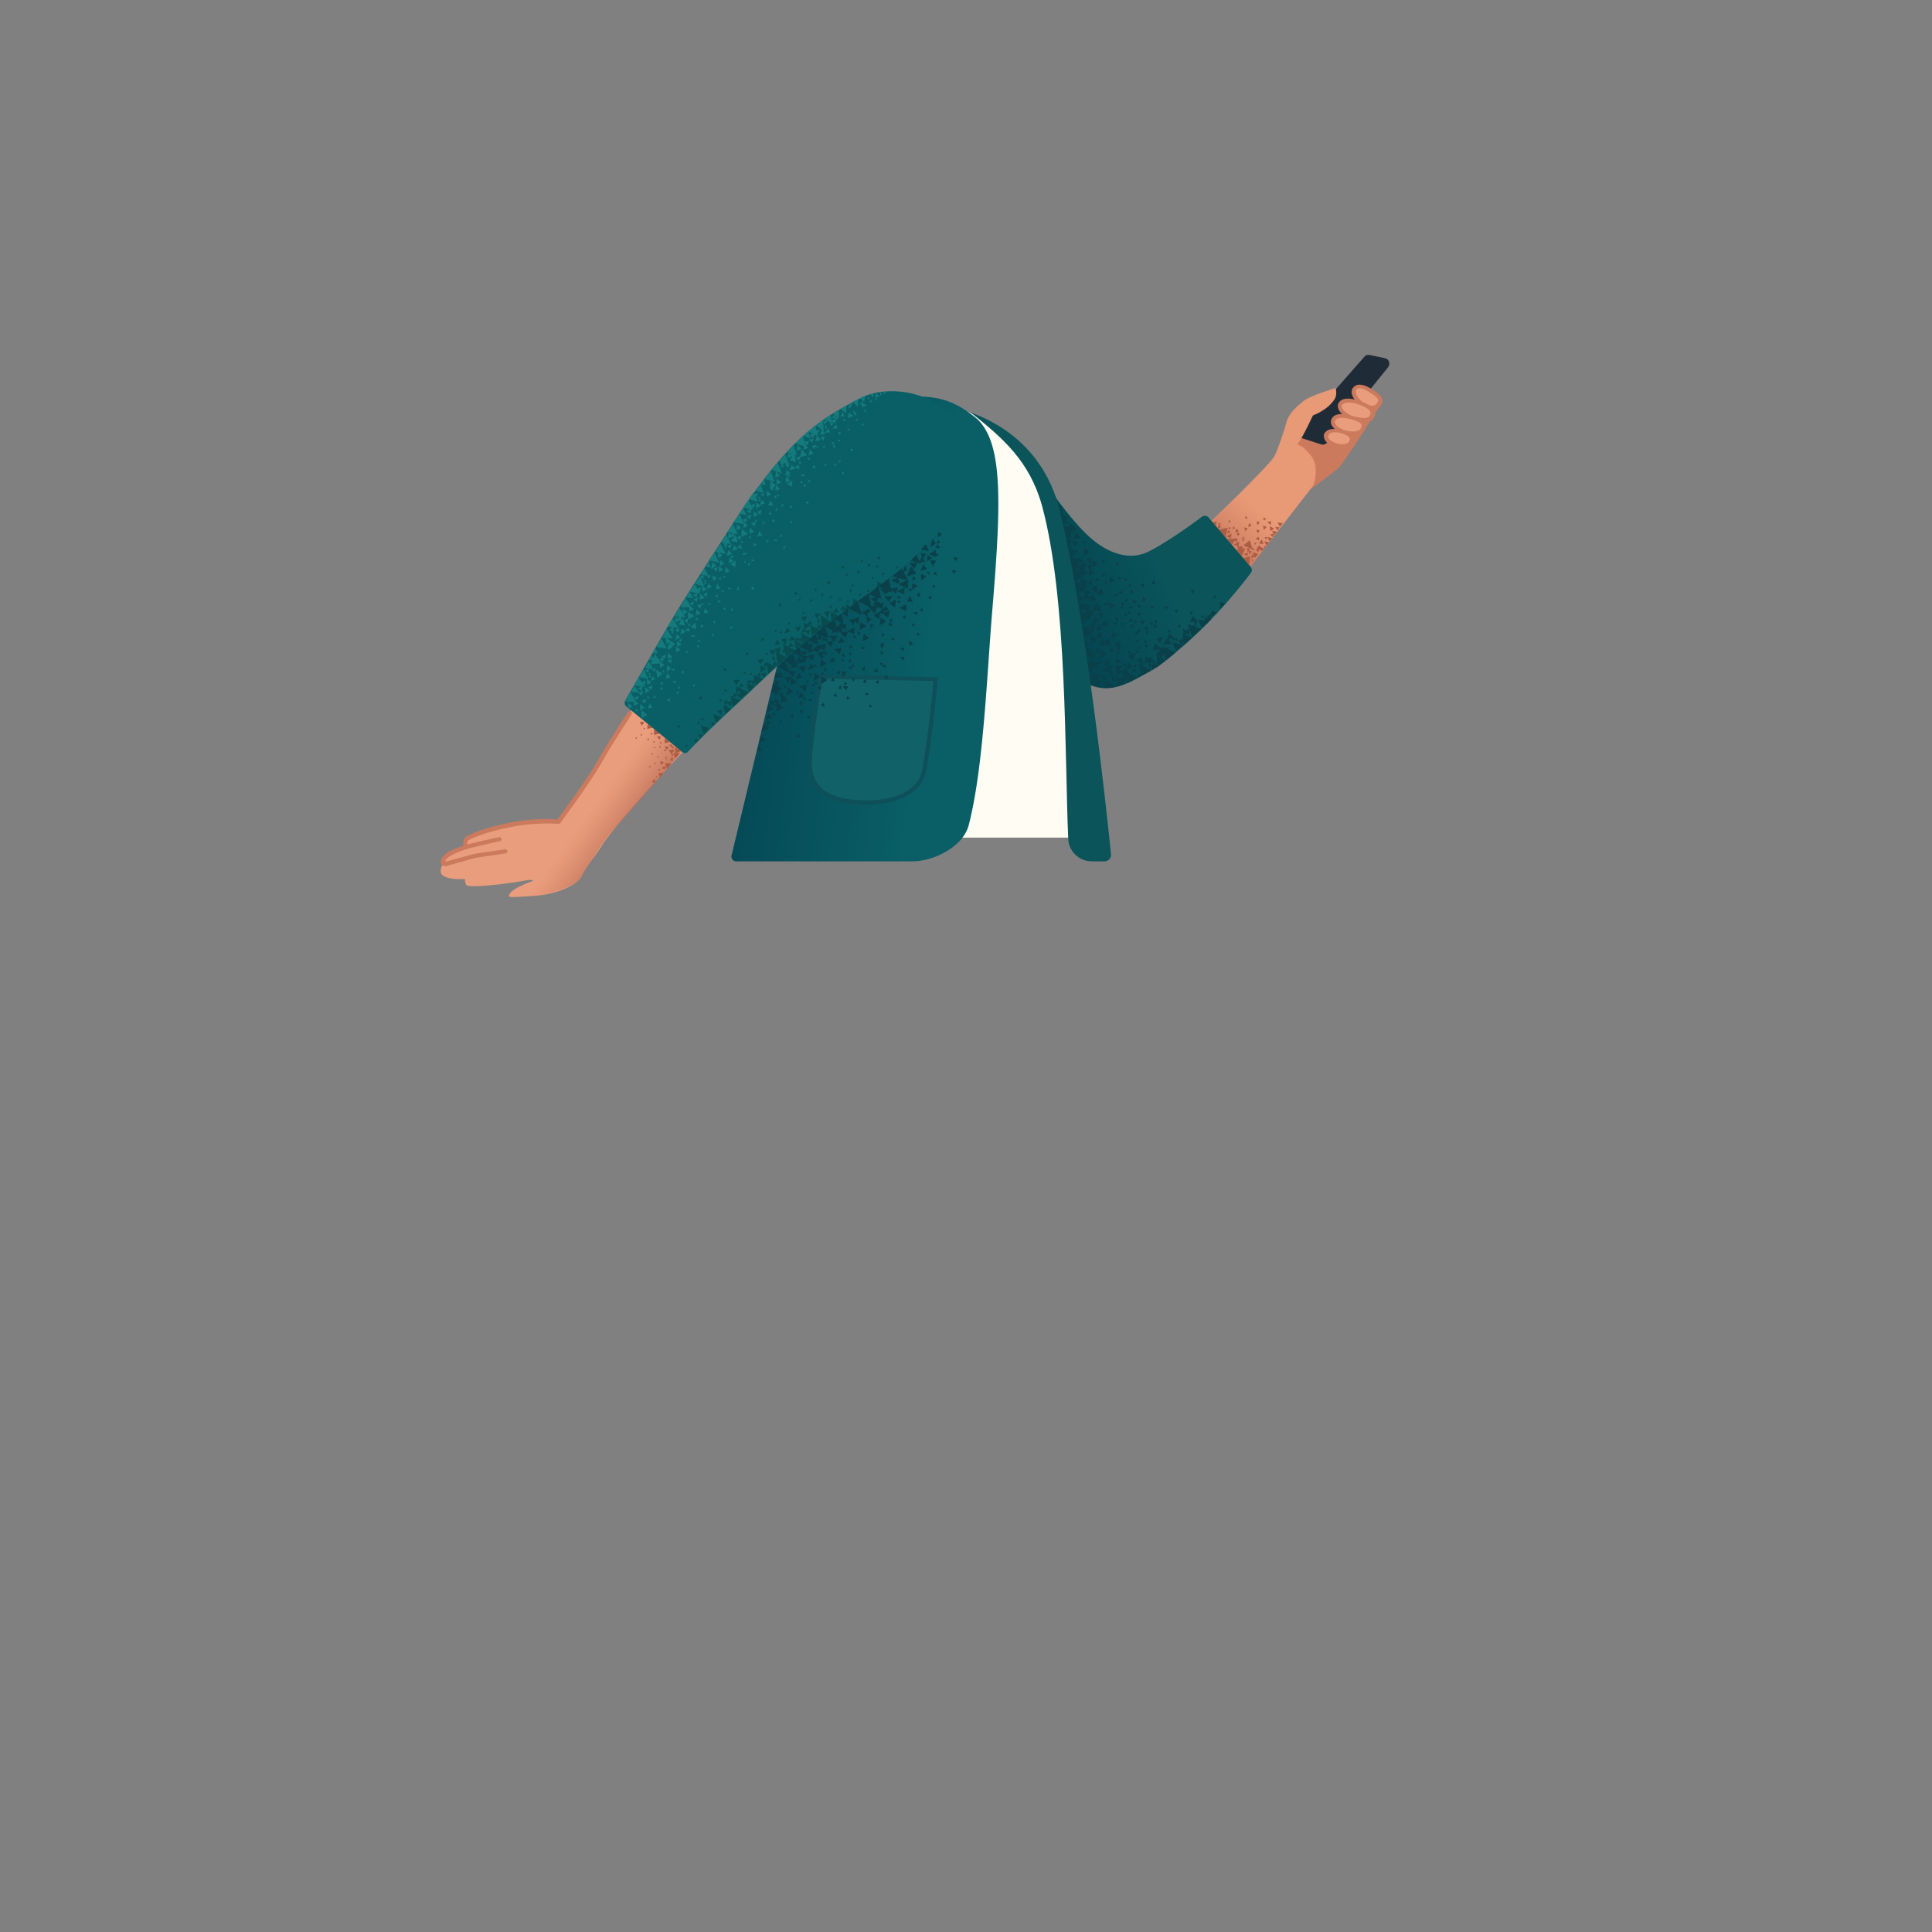 <svg xmlns="http://www.w3.org/2000/svg" viewBox="0 0 480 480" xmlns:v="https://vecta.io/nano"><rect x="0" y="0" width="480" height="480" fill="#808080" stroke="none"/><path d="M324 122.7l2.8-2 5.6-4.3c1.4-1.1 10.5-15.7 10.5-15.7l-8-3.3-9.8 6.4-4.2 7.7 3.1 11.2z" fill="#cc7a5e"/><path d="M340.3 88.2l3.8.8c1 .2 1.4 1.4.8 2.2L329.7 110c-.4.4-.9.6-1.5.4l-6.5-2.1L339 88.6c.3-.4.8-.5 1.3-.4z" fill="#1f2b36"/><path d="M299.4 131s15.8-15.2 17.2-17.6c.7-1.2 2.5-6.5 3-8.4.6-2.4 2.7-4.1 4.3-5.4s7.9-3.2 7.9-3.2.6 1.6-.3 2.9c-1.8 2.7-5.3 3.9-5.3 3.9s-1.9 4.1-2.9 5.7l-1 1.6s1.1-.2 3.4 2.7.6 7.4.6 7.4l-16.7 21.5-10.2-11.1z" fill="#e89976"/><path d="M336.5 96.6c.8-1.3 2.9-.4 3.7.2s3.5 1.9 2.6 3.3-2.1 1.5-3.9.5c-1.9-1-3.1-2.9-2.4-4z" fill="#ea9d7d"/><path d="M341.22 101.94c-.8 0-1.92-.54-2.62-.84-1.3-.7-2.4-2-2.7-3.1-.2-.6-.1-1.1.2-1.6h0c.3-.4.7-.7 1.2-.8 1.2-.2 2.6.5 3.2.9.1.1.3.2.5.3.9.6 2.2 1.4 2.4 2.4.1.4.01.98-.2 1.38-.8 1.1-1.3 1.36-2 1.36zm-4.32-5.04c-.1.2-.1.6 0 .8.2.9 1.1 1.9 2.2 2.5 1.8 1 2.6.7 3.2-.3.1-.2.1-.3.1-.5-.1-.7-1.3-1.4-2-1.8-.2-.1-.4-.3-.6-.4-.5-.4-1.7-.9-2.4-.7-.2.1-.4.2-.5.4h0z" fill="#cc7a5e"/><path d="M331.2 104.6c.3-1.5 2.6-1.4 3.5-1.1s4.5.7 4.1 2.4-1.9 1.9-4 1.7c-1.9-.4-3.8-1.8-3.6-3z" fill="#ea9d7d"/><path d="M336.2 108.1c-.6 0-1.1-.1-1.4-.1-1.5-.2-3-1-3.7-2-.4-.5-.5-1-.4-1.5s.4-.9.8-1.2c1-.6 2.6-.5 3.3-.3.1 0 .3.1.6.1 1.6.3 3.1.7 3.7 1.7a1.64 1.64 0 0 1 .2 1.2c-.3 1.8-1.8 2.1-3.1 2.1zm-2.7-4.3c-.5-.02-1 .1-1.4.3-.2.1-.3.3-.4.6h0c-.1.3.1.6.2.8.5.7 1.8 1.4 3 1.6 2.7.4 3.3-.5 3.4-1.3 0-.2 0-.3-.1-.4-.4-.7-3.08-1.53-4.7-1.6zm-2.3.8h0z" fill="#cc7a5e"/><path d="M329.5 108.3c.2-1.3 2.3-1.2 3.1-1s3.5.4 3.2 1.8-1.3 1.9-3.1 1.6c-1.8-.2-3.4-1.4-3.2-2.4z" fill="#ea9d7d"/><path d="M333.5 111.3c-.3 0-.6 0-.9-.1-1.4-.2-2.7-.8-3.3-1.7-.3-.4-.4-.9-.4-1.4h0c.1-.5.4-.8.8-1.1.9-.6 2.3-.4 3-.3.1 0 .3.1.5.1 1 .2 2.3.4 2.8 1.2a1.39 1.39 0 0 1 .2 1.1c-.3 1.8-1.5 2.2-2.7 2.2zm-3.5-2.9c0 .2 0 .4.2.6.5.6 1.5 1.2 2.6 1.3 1.8.2 2.36-.2 2.56-1.2 0-.2-.1-.38-.1-.38-.56-.86-4.83-2.3-5.27-.33h0z" fill="#cc7a5e"/><linearGradient id="A" gradientUnits="userSpaceOnUse" x1="313.197" y1="126.829" x2="299.955" y2="141.832"><stop offset="0" stop-color="#cc7a5e" stop-opacity="0"/><stop offset="1" stop-color="#aa5f4b"/></linearGradient><path d="M313.7 120.9c7.5 5.8 5.3 9.2 5.3 9.2l-8.7 11.1-9.6-11.3 9.6-9.4c.8-.6 2.5-.3 3.4.4z" fill="url(#A)"/><path d="M333 100.5c.6-1.4 3.2-1 4.2-.6s4.7 1.5 3.9 3.1-2.3 1.5-4.5.9-4.1-2.2-3.6-3.4z" fill="#ea9d7d"/><path d="M338.8 104.9c-.8 0-1.6-.5-2.4-.7-1.7-.5-3.2-1.2-3.8-2.4-.2-.5-.3-1-.1-1.5h0c.8-1.9 3.8-1.2 4.8-.8l.4.1c1.6.6 3.4 1.3 3.8 2.4a1.83 1.83 0 0 1 0 1.45c-.5 1.3-1.6 1.45-2.7 1.45zm-5.4-4.2c-.1.2-.1.4.1.7.4.9 1.7 1.8 3.1 2.1 2.4.6 3.98.54 3.87-1.08-.06-.85-2.22-1.68-3.02-1.98-.2-.1-.27-.07-.45-.14-1-.3-3.1-.6-3.6.4h0z" fill="#cc7a5e"/><g fill="#ad5c44"><path d="M310 137.3v.8l-1-.4zm4-1.7l.5.1-.3.5zm-4.5-7.4l.5.5-.7.2zm-4.1 5.8l.5-.2.1.6zm6.4 1.4l-.2-.6.6.1zm2.4-1.9l.6-.1-.2.8zm4.5-3.5l-.7.9-.6-1.1zm-3.4 4.7l-.6.9-.6-1.1zm2-2.6l-.7.8-.6-1zm-4.5 1.3v.9l-.9-.5zm-.6-3.9l.8.3-.6.7zm1.7 5.7l-1.1-.2.7-1zm-.9-3.4l-.5.7-.4-.9zm-7.9-.1l.7.5-.9.4zm12.8-.7l-.5.8-.6-.9zm-8.1 5.1l.8.3-.6.8z"/><path d="M310.2 136.8l.8.2-.6.8zm6.3-4.2l-.2.9-.8-.7zm-8.4 3l.8.4-.8.6zm8-1.9l-.7.8-.5-1.1zm-5.8-3.7l.7.5-.9.5zm.7 7.7l.8.5-.9.5zm-2.1 1l1.7-.5-.2 2.1zm-1.8-4.9l-1 1.5-1.2-1.4z"/><path d="M306 132.5l-.2 1.2-1.2-.4zm1.9 2l-.2 1.3-1.2-.5zm3 4.4l.5.1-.3.6zm-4.5-8.1l.5.4-.7.3zm-1.3.4l.5-.3.1.7zm0-1.7l.5-.3.1.7zm3.4 8.6l-1.3-1.5 2.2-.4zm2.4-1.9h.7l-.3.7z"/><path d="M302.6 130.1l.6-.2v.7zm6.2 4.4l-.2-.6.7.2zm.4-.7h-.6l.3-.6zm7.4-2.4l-1 .5-.1-1.2zm-2.2-2.8v.7l-.8-.4zm-5.3 2.4l.9.3-.6.7zm-1.7 4.7l.9.3-.6.8zm-.7-2l.9.3-.6.8zm6.6 2.9l-1.1-.3.7-.9zm2.5-7.1l-.1.9-.9-.7zm-8.7 1.8l.7.6-.9.5zm-4.4-.9l.7.5-.9.5z"/><path d="M313.8 130.6l.9.3-.7.8zm-1.2 7l-.8 1-.6-1.4zm.3-1.2l-.3.8-.7-.7zm-10.1-4.8l2.2-.5-.5 2.3zm-1.5-1.8l1-.3-.2 1.1zm12.8 6.5l-.8.7-.4-1.2zm-6.7-4.1l.7.5-.8.5zm1.5 3.3l1.6-1.3.7 2.3z"/></g><path d="M253.8 111.8s10.5 15.6 16.2 21c5.6 5.4 11.1 6.2 15 4.4 4.1-1.9 11.1-6.9 13.6-8.8.5-.4 1.3-.3 1.7.2l10.4 12.2c.4.4.4 1.1.1 1.5-2.4 3.2-12.1 15.7-23.6 23.4-12.8 8.6-15.6 5.6-25.4-1.4-13-9-8-52.5-8-52.5z" fill="#0a545a"/><linearGradient id="B" gradientUnits="userSpaceOnUse" x1="287.791" y1="139.121" x2="244.841" y2="157.438"><stop offset="0" stop-color="#00394a" stop-opacity="0"/><stop offset=".998" stop-color="#00394a"/></linearGradient><path d="M290.7 134.2l13.2 16.3s-9.96 11.9-18.86 16.6c-6.2 3.3-11.84 7.2-19.54-.9-13.7-14.4-3.6-43.3-3.6-43.3s4.5 7.3 10.4 11.8c2.6 2 5.7 3.2 8.4 3.5 3.6.3 10-4 10-4z" fill="url(#B)"/><g fill="#0a4049"><path d="M270.9 140.3l.4-1.6-1.4.2zm-4.8-6.7v-1.7l-1.3.6zm3 4.5l1.7-.9-1.3-1.1zm-4.3-7.8l.8-.3-.9-.5z"/><path d="M263.1 126.2l.7-.1-1.1-1.4zm2 8l1.1-.3-1-1.4zm1.4-.2l1.9-.4-1-1.4zm-1-2l1.7-.8-1.3-1.2zm3.1 9.4l1.7-.9-1.3-1.1z"/><path d="M267.8 141.9l1.8-.6-1.1-1.3zm5.7 10.2l-.1-1.7-1.3.8zm-2.8-10.2l.8-1.5-1.4-.1zm2.1 8.8l.1-1.1-.9.3zm.7 5.2l-.9-.3v.9zm5.3-5.6l-.5.8.8.1zm5.3 5.9l1 .3-.1-.9zm-5.2-.6l.4-.8-.8-.1zm4.2 6.5l-.7-.7-.3.8zm-19-34.3l-.2-1.7-1.2.7zm1.3 8.8l.9-2.3-1.4-.2z"/><path d="M265.9 138.8l1.5-2-2.1-.6zm14.5 15.6h1.1l-.5-.9zm-6.5-15.3l.1.9.7-.4zm9.3 14l.2-.9-.8.2zm-13.7-17.8l.3-.9-.8.1zm-4.2-6.7l-2-1.2.8 3.2z"/><path d="M267.6 131.3l-3.5-.8.6 3.2zm1.7 7.8l-3.6-.7.7 3.2z"/><path d="M269.9 142.2l-3.5-.7.6 3.2z"/><path d="M270.5 145.4l-3.5-.8.5 3.4zm-4.3-11.1l.8 1.4.8-1.2zm4.8 6.6l1.8-.7-1.2-1.2zm-.5.3l.1 1.9 1.5-.8z"/><path d="M267.5 147.8l.3 1.8 1.6-1zm1.7-1.5l.5 1.9 1.4-1.1zm-.7-2.9l.2 2 1.5-.8zm4.9.9l-.8-.9-.4.9zm4.2 3.1l-.9.4.7.5zm-.4-7.8l.2 1 .7-.5zm6.6 9.9l1-.6-.8-.5zm-3.8 3.7l-.2-.9-.6.5zm7.7.9l-.9.1.4.7zm-15-6.8l-.3-2-1.5 1zm2.1-4.6l-1-.2.2.8zm6.6 6.3l.3 1.1.8-.6zm-2.3-4.7h1l-.4-.8zm-3.2 7l.2-.9-.8.2zm-8-8l2.4-.7-1.5-1.7zm-1.2-1.5l1.6-.9-1.3-1z"/><path d="M269.9 144.8l1.5.6V144zm-3-7.9l.8.5.1-.8zm5.9 23.4l1.9.1-.6-1.6zm10.4-14.9l1 .5v-1zm-5.1-1.2l.5-.7-.8-.2zm3.4 6.9l-.6-.7-.4.7zm-3.7-4l1 .6.1-1zm-2.3 2.3l-.4.9h.9zm5.4-1.8l.7-.7-.9-.3zm-5.2-4.4v1.6l1.3-.6zm-2.3 12.2l2 .3-.5-1.7zm-1.1-7.8l1.9.2-.5-1.6zm5.2 7l.5-1.1h-1zm-1.2 5.1l-.7-.6-.3.8zm7-3.5l-.8.6.7.4zM286 145h1.1l-.4-.9zm-5.2 1l.3-.9-.8.2zm6 4.9l-.8-.4v.8zm-3.2-.1l-.7-.7-.3.8zm-7.6-.9l.1 1.1.9-.5zm-1.8-4.9l1 .1-.3-.8zm-4 6.6l.4-.9h-.9zm8.3-1.8l.4.8.5-.6zm4.7 4.3l.6 1.1.7-.9z"/><path d="M279.3 149.6l1-.2-.5-.7zm-1.5 8.7v-1.1l-.8.4zm-6.9-9.9l-1.4-.9-.2 1.5zm-.5 3.7l.2-1.6-1.4.5z"/><path d="M271.4 150.8l-1.4-.9-.2 1.4z"/><path d="M269.4 151l.9 2.4 1.6-1.6z"/><path d="M267.8 149.7l.4 2.4 2.4-1.7zm3.5 2.4l1.9-.8-1.3-1.2zm0 2.8l1.9-.4-1.1-1.4zm2.5-1.2l.3-1.6-1.4.3zm-2.9.5l.2-1.6-1.4.5zm2-6.6l.8.4v-.8z"/><path d="M271.8 152.5l-3.5-.5.4 3.2zm1 2.4l-.4 1.8 1.5-.3zm3.9-.4l.4.9.7-.6zm-2.4-4.1l.8-.1-.4-.7zm-2.7 6l.7-1.5-1.9.5zm10.4.4l.2 1 .8-.6zm-2-4.3h.8l-.3-.7zm-3.1 6.3l.3-.8-.8.1zm-6.6-.3l.5-1.4-1.3.1zm.5-1.6l.8.4.1-.8z"/><path d="M273.54 170.76l-.6-2.5-1.4 2.1zm-1.34-14.16l-3.4-1.1.2 3.2zm-3.1 2.4l.3 1.9 1.4-.9zm1.8-1.2l.2 2 1.5-.9zm6.4.1l-.6-1-.6.9zm3.7 3.7l-.9.3.5.7zm.8-7.7l.1 1 .7-.4zm-6.1 6.8l-.2-2.1-1.6 1zm-1.7-1.9l-.6-2-1.3 1.3zm-1.5-9.4l-1-1.8-1.1 1.5zm6 11.8l-.3-2-1.5 1zm6.8 3.4l.1 1.2.9-.5zm-1.3-5l.9.1-.2-.8zm-4.6 6.3l.4-.9h-.8zm-5.5-4.1l-1.4-.9-.2 1.5zM272 164l-.1-1.7-1.3.7z"/><path d="M274.2 164.5l-1.5-.7v1.5zm-.3 2.1l2.4.7-.3-2.2zm-4.5-6.1l.4 2.9 2.2-1.3zm4.9 5.2l1.7-1-1.4-.9zm-.8-2.1l1.5-1.2-1.5-.8zm4.1 4.5l1.2-1.4-1.6-.5zm6.4-3l-.3-1.9-1.4.9zm-5.3-.4l-1.1-1.2-.6 1.3z"/><path d="M276.9 167.8l-.9-1.4-.8 1.2zm-1.3-6.4l.8.5v-.9zm-2.2 3.5l-3.5-1 .4 3.4zm5 2l1 1.5.8-1.3z"/><path d="M280.6 163.4l1 .4v-.9zm-4.6-1.2l.6-.6-.8-.3zm3 6.3l-.5-.6-.4.6zm-1.6-6.8l1-.3-.6-.7zm-4.2 2.2v-.8l-.7.3zm6.4 2.7l-.8-.1.2.7zm-.9 2.9l.8-.4-.6-.5zm-5.1-2l-3.3-.2.6 3.1z"/><path d="M277.4 170.62l2-.7-2-2.12zm3.2-3.12l-1-1.7-1 1.4zm-1.9-2.1l-1.7.1.8 1.3zm-3.6 2.6l-1.6.1.7 1.3z"/><path d="M280 168.1l-1.6.3.8 1.2zm-2.5-.2l-1.6.4.9 1.1zm-2.7 1l-.64 2 2.94-.2zm4.9-2.6l1.7-.4-.9-1.3zm-2.1-3.4l.7-.7-.9-.4zm-2.7 4l-.4-.8-.5.7zm7-.8l-.8.3.5.6zm-1-10l.9-.4-.6-.6z"/><path d="M276.8 158.6l-.1-.9-.7.4zm6.6 2.3l-.8-.2.2.8zm.9 6.5l-1.5.1-.04.83zm-2-.2v-.9l-.7.3z"/><path d="M279.7 166.9l.28 2.88 2.72-1.45zm3.1-2.2l.8 3.2 2.5-1.3z"/><path d="M286.1 166.6l1.7-1.1-1.4-.7zm-1.9-1.7l1.8-.7-1.2-1.2zm-1.6.3l-1.1-.1.3 1zm5.2-.8l-.3.9.8-.1zm-5.8-5.2l.8.5.1-.8zm.1 3l-1.9.6 1.2 1.4zm7.6-2.8l1 .6.1-1zm-4.9-1.8l.7-.7-.8-.3zm2.5 7.3l-.5-.8-.5.6z"/><path d="M285.6 163.1l-.4 1.6 1.5-.3zm3.4-1.4l-1.4.8 1.2.9z"/><path d="M287.4 161.7v1.6l1.3-.6z"/><path d="M288.2 163.5l1.9-1.9-2.2-.8z"/><path d="M287.4 165.8l2.3-1.7-2.2-1.3zm1.1-4.8l-1.7-1.1-.3 1.7zm2.5-.9l-1.2-1.5-.8 1.5zm-2.1-1.8l-1.6.4.9 1.1zm1.6 2.4l-1.5.6 1 1zm-5.8.1l.4-.9-.9.1z"/><path d="M288.7 160.6l1 3.5 2.4-2zm1.3-1.6l1.6-.6-1.1-1.1zm-3-2.8l.5-.9-.9-.1zm-1.6 4.5l-.6-.6-.3.7zm6.6-2.4l-.8.5.6.4zm-2.5-6.8l.8-.6-.8-.4zm-3 3.7l-.4-.8-.5.6zm7 0l-.9.2.4.6z"/><path d="M294.1 158.7l-1.4.5.9.9zm-1.5.6l-.2-.9-.6.5zm-1.36.26l1 2.3 1.7-1.6zm4.36-3.46l-1.4.9 1.3.8z"/><path d="M293.9 156.2l.2 1.6 1.3-.8zm9.25-4.92l1.3-1.4-1.45-.28z"/><path d="M293.98 160.34l2.2-1.9-2.3-1zm7.12-6.7l-1.9-.14.5 1.6zm-3.5.76l-1.3-1.4-.7 1.5zm-.4.7l-1.6.6 1.1 1z"/><path d="M295.1 155.1l1.12 3.22 2.3-2.1zm5.5-1.7l1.75-1.14-1.25-.56zm-8.3-1l.4-.9h-.9zm-1.4 4.6l-.6-.6-.3.8zm6.5-2.7l-.8.4.7.5zm-.9-6.8l.2-1-.9.2zm0 4.7l-.8-.3v.8zm5.4-4.4l-.6.6.8.3z"/><path d="M301.04 152.42l-1.34.88.94.62zm-1.94 1.08l-.2-.8-.6.5zm-1.5.4l1 2.1 1.7-1.6z"/></g><path d="M264.6 139.6c-.8-4.2-2.4-8.5-4.2-12.9-7.4-17.7-18.1-27.6-33-26.9-3.6.1-15.2.6-21.5 26.9-.8 3.4-15.4 81.4-15.4 81.4h79.3c-.2-.1-5-67.6-5.2-68.5z" fill="#fffdf3"/><path d="M157.3 175.7c-10.3 17-18.5 28.3-18.5 28.3s-5.7-.2-11.5.7c-5.3.8-11 3-11.6 4.2-.5 1 .7 1.3.7 1.3s-5.2 1.5-5.8 3.1c-.2.7-.1 1.3-.1 1.3s-1 0-1 1.9c0 2.3 6 1.9 6 1.9s0 1 .4 1.5c.8.8 10-.3 14.4-1.1 2.7-.5 2 .1 2 .1s-6.2 2.1-5.8 3.8c0 .3 2 .2 7.1-.2 4.8-.4 9.8-2.7 10.7-4.5 2-3.8 3.8-5.5 5.6-8.5 3.1-4.7 16.7-19.6 23.5-26.7 3.2-3.6-8.8-19.3-16.1-7.1z" fill="#ea9d7d"/><linearGradient id="C" gradientUnits="userSpaceOnUse" x1="148.273" y1="198.772" x2="161.526" y2="208.343"><stop offset=".005" stop-color="#cc7a5e" stop-opacity="0"/><stop offset=".924" stop-color="#aa5f4b"/></linearGradient><path d="M168.4 187.8c-7.9 9.7-17.17 19.6-17.17 19.6s-3.22 4.22-7.12 10.92c-1.3 2.3-12.1 5.08-13.1 4.18-.9-.8 2.5-3.9 2.1-5.2-.7-2.6 8.2-12.1 11.6-15.2 8.5-7.7 15.7-22 19.7-24.4 4.4-2.7 7.1 1.7 6.8 5.7-.2 1.8-2.1 3.5-2.8 4.4z" fill="url(#C)"/><g fill="#ad5c44"><path d="M167 185.8v-.8h-.8zm-3.1-2l.3-.9-1 .1zm1.2 1.8l.6.7.5-.9zm1 .8l.8 1 .7-1.2zm-7.2-7l.6.9.6-1zm7.5 4.9l-1.2-.9-.1 1.3zm-4.3-3.5l-1.2-.9-.1 1.2zm5.6 7.7l1.2-1.3-1.5-.2z"/><path d="M169.2 186.6l-1.4-1v1.5zm-5.2-4.4l-1.5-1.1v1.5zm3.4 3.8l-.1-.6-.5.4zm-5.2-1.7l.3.3.2-.5zm2.2 0l-.5.2.4.4zm-2.3-2.3l-.5.2.3.4zm4.9 5.9l.4-.4-.6-.2zm-4.1-2.1l-.2-.3-.3.3zm3.5 3l.8.3-.1-1zm-2 2.1l.9.2-.1-.9zm-2.5 3.3l.9.3-.1-1zm2.1-5.1l.2.9.8-.6zm0 4.1l.8-1.2-1.2.1zm1.7-2.1l1.1-1.4-1.5-.1zm-.3-2.2l.3-.1-.3-.3zm-1.2-1.8l.2.2.1-.3z"/><path d="M167 187.1l-.2.2.3.1zm-1.3 1.4l-.1-.5-.5.3zm-1.7 3l-.1-.5-.5.3zm-1.4-1.6l.4-.2-.4-.3zm2.9-3.3l-.3-.5-.3.5zm-1.3-.9l-.2-.4-.3.5zm-.8 2.6l.3-.3-.5-.1zm-1.4-.7l.3-.4-.4-.1zm-.8 2.9l.4.2v-.5zm1.7 2.5l.3.2.1-.5zm-1.6-9.1l-.2-.5-.4.4zm-2.1-1.1l.4-.2-.4-.3zm.8-1.6l.3-.3-.5-.1zm-2.2 2.2l.4.2v-.5z"/></g><path d="M258.9 125.7c6.3 23.2 5.6 62.4 6.5 82.7.1 3.1 2.7 5.6 5.9 5.6h3.12c.95 0 1.7-.82 1.6-1.77-1-9.98-6.27-59.8-12.82-85.73-4.6-18.3-20-23.2-22-24 7.9 6.3 14.6 12 17.7 23.2z" fill="#0a545a"/><linearGradient id="D" gradientUnits="userSpaceOnUse" x1="233.299" y1="159.651" x2="152.192" y2="149.458"><stop offset="0" stop-color="#0a5f66"/><stop offset=".998" stop-color="#00394a"/></linearGradient><path d="M246.6 150.8c2.2-26.4 2.5-40.5-3.7-46.6-6.8-5.8-11.8-5.8-17.4-5.6-3.6.1-16.7 1.7-23.1 28l-20.65 85.95a1.18 1.18 0 0 0 1.15 1.45h43.7c5.5 0 12.8-3.7 14.1-9.1 3.7-14.3 4.5-37.7 5.9-54.1z" fill="url(#D)"/><path d="M238.5 106.3c5.3 9.9 2.1 23.3-22.5 41-18.6 13.4-24.2 19.5-31.7 26.5-8.7 8-12.2 11.7-13.4 13-.3.4-.9.4-1.3.1l-14-11.4c-.4-.3-.5-.9-.3-1.4l8.9-15.5c5.1-9 9-14.6 15.8-25.3 14.8-23.4 22.7-28.7 33.6-34.3 7.3-3.9 20.2-1.5 24.9 7.3z" fill="#0a5f66"/><g fill="#147a7c"><path d="M191.2 121.2l.8.7.3-1.2zm2-2.5l.3-.6-.7-.1zm-4.2 1.6l1.2.2-.3-1.4zm3.6 1.6l1.2-.4-1-1zm-2.1 1.5l1.1-.6-1.1-.9zm2.4-3l1.2-.5-1.1-1zm7.2 4.5l.7.3v-.8zm-8.6-7.8l-1.6 1.9 2.6.7zm10.2-6.3l.6.8.6-1.1zm-1.9-1l.7.9.5-1.1zm1.4-1.8l.7.9.6-1.1zm-.2 1.2l.7.8.5-1zm-.1 3.9l1.2-.4-.9-1.1zm-3-1.1l1.2-.4-.9-1.1zm-2.3 1.8l1.2-.4-.9-1.1zm5.2-6.7l-1.2 1.1 1.7.8zm1.8 2.5l1.3-.2-.9-1.2zm-3 2.1l1.2-.4-.9-1.1zm4.2-3.6l1.3-.3-.9-1.1zm-8.6 11.8l1.1-.5-1-1zm2.4-3.4l-.9-1-.6 1.3zm-1.2 1.2l-.8-.9-.6 1.3zm1.3-4l.8.7.4-1.1zm6.1-5l.7.8.5-1.1zm-1.3-1.7l.6.8.6-1zm-7 11.1l.4.6.4-.7zm3.3-3.6l-.4.5.7.3zm1.5 6.1l-.6-.3v.7zm-4.8-.4l1.2.7.2-1.5zm5.4-1.1l-.2.7.7-.1zm1.1-3.5v.8l.8-.3zm5.2-5.2l-.3.7.8.1z"/><path d="M211.9 111.6l-.6-.1.2.7zm-6.4 3.8l-.6-.2.1.7zm2.3.4v-.6l-.7.3zm1.1-1.5l-.6.2.4.5zm.8 3l-.6.1.4.6zm-13.5-4.4l.8.8.5-1.1z"/><path d="M196.1 114.3l1.6.5-.2-1.8zm2.7-.7l1.6-.5-1.2-1.4zm-7.5 7.7l1.5-.6-1.3-1.3zm3.7-5.9l.8.8.4-1.2zm-1.3-.4l.8.7.4-1.1zm11.3-3.7l-.2-.6-.5.5z"/><path d="M194.3 116.2l.4-.5-.7-.1zm5.4-3.2l.6.2-.1-.7zm-7.1 5.6l1.2-.5-1-1z"/><path d="M193.2 114.9l-1.6 1.8 2.6.9zm1.9-2.1l-1.6 1.8 2.5.8zm2-2.3l-1.6 1.8 2.5.8zm2.4-2.3l-1.9 2 2.6.8zm3.1-2.5l-1.8 1.5 2.4 1.2zm-2.7 12.6l-.1-.6-.5.4zm-1.3-1.7l-.1-1.1-1.1.6zm2.6-2.3v-.7l-.7.4zm-1.8 5.8l-.1-.6-.6.4zm8.9-12.8l.1.8.7-.5zm3.8-5.3l-.2.7h.8zm3.2-.1l-.6-.1.2.7zm1.5-2.3l-.6-.2v.7zm2.5-1.9l-.6-.2v.8zm-8.2 9.3l-.1-.6-.6.4zm-1-2.4l-.2-.6-.6.4z"/><path d="M210.8 102.5l-.1 1.4 1.4-.6zm3.8 2.7l-.6.3.5.4zm3.3-6.2h-.6l.4.6zm2.2-1.7l-.6.1.3.6zm-7.3 7.3l.5-.4-.7-.2zm-.3-1.3l.4-.5-.7-.2zm-4.1 6.5l.4-.5-.7-.1zm-8.8 8.6l-.1-.6-.6.3zm11.1-17.6l.3.7.6-.6zm-1.9 2.6l1 .1-.4-1.1z"/><path d="M206.7 103.9h1l-.4-1.1zm4.1-3.4l.7.5.2-.9zm-2.6 5.9l-.6-1-.8 1.1zm-1.9 1l-.6-1-.7 1.1z"/><path d="M207.1 110.5l.1-.7-.7.3zm-4.3.9l.5-.2-.3-.5zm2.1-5.2l.2.5.4-.5zm2.5-2.5l.6.7.4-.9z"/><path d="M206.4 104.7l1.2.5.1-1.5zm-.3.4l.5.8.5-.8zm-1.7-.4l.6.8.6-1zm.7 1.5l.4-.4-.6-.2z"/><path d="M204.4 104.4l-1.7 1.3 2 1.4zm2-1.4l-1.6 1.1 1.9 1.1zm2.1-1.1l-1.6.8 1.5 1.2zm4.7-2.7l-1.4.6 1.3 1.2zm-2.9 1.6l-1.5.8 1.4 1.1zm5.4-2.3l-.2.5.6.1zm-1.5 1.6v1.1l1.1-.5zm3.4-2.4l-.2 1.1 1.2-.3z"/><path d="M213.6 100.5l.8.1-.2-.9zm1.3-2.1l-1.3.5 1.1 1zm2.2-.7l-.9.3.7.8zm-39.9 43.6l.8.7.3-1.1zm1.7-2.7l.3-.6-.7-.1zm-3.6 2.2l1.2.2-.3-1.4zm3.3 1.3l1.1-.6-1.1-.9zm1.6.3l1.1-.6-1.1-.9zm-1.3-1.8l1.1-.6-1.1-.9zm7.7 5.6l.6.4.1-.9zm-9.1-9l-1.4 2 2.6.6zm9.1-7.2l.8.8.4-1.2zm-2.1-.9l.8.8.4-1.2zm1-2.2l.8.7.4-1.1zm0 1.4l.8.7.4-1.2zm.7 4.3l1.2-.5-1.1-1zm-3.2-.9l1.2-.5-1.1-1zm-2.1 2.1l1.2-.5-1.1-1zm3.7-7.6l-1 1.4 1.9.4zm2.6 2.2l1.1-.4-1-1zm-2.5 2.8l1.1-.6-1-.9zm3.1-4.9l1.2-.6-1.1-.9zm-6.7 13.7l1.2-.6-1.1-.9zm2.2-3.6l-.9-.9-.5 1.4zm-1.4 1.2l-.9-.9-.5 1.4zm1.2-4.1l.8.7.3-1.2zm4.9-6.3l.9.7.3-1.2zm-1.6-1.6l.8.7.4-1.2zm-5 12.6l.5.6.4-.8zm2.9-3.9l-.3.5.7.1zm2.2 5.8l-.6-.2.1.7zm-5 .1l1.2.7.1-1.6z"/><path d="M186.8 138.9l-.1.6.7-.2zm.4-4v.8l.8-.4zm4.8-6l-.2.7h.8zm4.9.6l-.6-.1.2.7zm-5.9 4.8l-.6-.1.2.7zm2 .2l-.1-.6-.6.4zm1.3-1.7l-.6.2.4.5zm.8 2.9l-.6.2.4.5zm1-9.7l.6.2v-.7zm-1.9-.8v.7l.6-.3zm-1.1-2.4v.6l.6-.2zm-.5 4.1l.7-.1-.4-.6zm-1.7-1.3l1.2-.1-.7-1.2zm-2.7 7.6l1.2-.1-.7-1.2zm4.1-9.5l.7-.1-.4-.6zm-10.9 9.1l.8.7.4-1.1zm.2 1.6l1.7.3-.5-1.8zm2.6-1l1.5-.7-1.4-1.3zm-7.6 8l1.4-.8-1-.9zm4.1-5.7l.8.6.3-1.2zm-1.1-.6l.9.7.2-1.2zm10.4-5l-.3-.6-.4.6z"/><path d="M180.3 136.3l.3-.5-.7-.1zm4.7-3.7l.6.2-.1-.7zm-6.6 6l1.1-.6-1.1-.9z"/><path d="M179 135.1l-1.3 2 2.6.5zm1.4-2.4l-1.2 2 2.4.5zm1.7-2.5l-1.4 2 2.6.5zm1.6-2.6l-1.5 2.2 2.7.4zm2.2-3.4l-1.3 1.9 2.5.6zm-.5 13.6l-.1-.6-.6.4zm-1.1-1.5l-.2-1-1 .7zm2.3-2.5l-.1-.7-.6.4z"/><path d="M185.3 139.9l-.1-.6-.5.4zm-.2-2l-.2-.6-.5.4zm5-12.9l-.9-.8-.4 1.3zm1.5 2.9l-.1-.7-.6.4zm-4 1.8l.5-.2-.5-.5zm.8-5.5l.3.4.3-.6zm.6-1.4l.6.6.3-.9zm-1.7.1l.8.6.2-1.1z"/><path d="M188.7 124l.3-.5-.7-.1zm-1.4-1.8L186 124l2.3.7zm1.7-1.8l-1.3 1.4 2 .7zm-24.6 42.7l.8.6.3-1.1zm1.7-3.2l.2-.6h-.7zm-4 2.4h1.3l-.6-1.4zm3.8 1.4l1.2-.5-1.2-1zm2.1-1.6l1.1-.7-1.2-.7zm-2-.6l1.1-.7-1.2-.8zm3.2 5.5l.6.5.1-.9zm-4.9-8.3l-1.2 2.1 2.6.3zm8.9-8.2l.8.7.3-1.2zm-1.9-.6l.8.6.3-1.1zm.9-2.1l.8.6.3-1.1zm.1 1.1l.8.7.3-1.2zm.6 4l1.2-.5-1.1-1zm-3.2-.2l1.1-.7-1.2-.8zm-1.9 2l1.1-.6-1.2-.9zm3.5-7.7l-.9 1.4 1.9.2zm2.6 2l1.2-.5-1.2-1zm-2.6 2.9l1.1-.6-1.2-.8zm3.2-4.9l1.1-.6-1.2-.8zm-6.2 13.7l1.1-.7-1.3-.7zm2.1-3.7l-1-.8-.4 1.4zm-1.3 1.4l-1-.8-.3 1.4zm.8-4.2l.9.6.1-1.2zm4.8-6.5l.9.6.2-1.2zm-1.7-1.3l.9.7.3-1.2zm-4.4 12.6l.5.5.4-.8zm2.7-4.2l-.4.6.7.1zm2.5 5.7l-.6-.2.1.7zm-2.2-4.7l1.3.5-.1-1.6z"/><path d="M173.5 158.8l-.1.7.7-.2zm.6-3.6v.7l.8-.4zm4.4-6.2l-.2.7.8-.1zm3.6 2.3l-.6-.1.3.7zm-4.3 3.1l-.6-.1.2.7zm2.5-2.9l-.2-.6-.5.5zm-3 6l-.6.2.5.5zm4.6-1.9l-.6.2.5.5zm1.1-9.2l.6.2-.1-.8zm-2-.5v.6l.7-.3zm-1.3-2.9v.6l.6-.3zm-.4 4.1l.6-.1-.4-.6zm-1.5-.7l1.2-.2-.8-1.1zm-.5-2l.8-.9-1.2-.5zm-2.5 8l1.2-.2-.8-1.1zm3.8-8.4l.7-.1-.4-.6zm-10.4 9.6l.9.7.2-1.2zm.3 1.6l1.7.2-.6-1.8zm2.5-1.3l1.4-.8-1.5-1.1zm-4.5 7.1l1.3-1-1.6-1zm1.2-4.4l.9.5.2-1.2zm-1.4-.2l.9.6.2-1.3z"/><path d="M176.6 150.3l-.4-.6-.3.6zm-9.4 7.2l.2-.6h-.7zm4.5-4.5l.6.2-.1-.7zm-6.1 7l1-.8-1.2-.7z"/><path d="M165.6 156.3l-1.1 2.2 2.7.1zm1.5-2.7l-1.2 2.1 2.7.3zm1.7-2.6l-1.2 2.1 2.7.3zm1.5-2.5l-1.3 2.4h2.7zm2.3-3.4l-1.3 1.9 2.7.5zm0 13.1l-.1-.5-.6.4zm-1.2-1.3l-.3-1-.9.7zm2-2.8l-.1-.7-.7.5z"/><path d="M170.9 162.3l-.2-.6-.5.4zm1.4-4l-.2-.5-.5.4zm-6.6 15.6l.7.4.1-.9zm-1.7-4.3l.4.6.4-.7zm3.4-3.6l-.5.5.7.2zm1.4 6.1l-.6-.3-.1.7zm-.1-1.7l-.3.6h.7zm4-.4l-.7.1.4.6zm-4.7-.3l-.1-.6-.6.3z"/><path d="M167.6 169.7l-.1-.6-.5.3zm9.3-23.9l-.9-.8-.4 1.3zm1.5 2.6l-.2-.7-.6.5zm-4 2l.5-.2-.5-.4zm.5-5.5l.4.4.2-.6zm.7-1.7l.7.5.2-.9zm-1.7.1l.8.6.2-1.1zm1.3 1.4l.3-.5h-.7z"/><path d="M173.9 143.2l-1.3 1.8 2.4.7zm1.1-2.1l-1.1 1.6 2.1.4zM161.1 164l1.5.1-.7-1.3zm-1.7 10.1l.8.7.4-1.2zm-1.9-.8l.8.7.4-1.1zm1-2.3l.9.7.2-1.2zm.1 1.2l.9.6.3-1.2zm.4 4.2l1.2-.5-1.1-1zm-2.9-.5l1.1-.2-1.2-1.3zm1.5-5.5l-.8 1.5 2 .1zm2.7 1.8l1.1-.6-1.1-.9zm-2.8 3.2l1.1-.6-1.1-.9zm3.3-5.2l1.1-.7-1.2-.8zm.2.6l.9.6.2-1.2zm-1.7-1.2l.9.7.2-1.2zm1.7 6.4l1.1-.2-.7-1.1z"/><path d="M159.4 178.4l1.4-.8-1.5-1.2zm3.6-5.1l-.4-.5-.3.6zm-5.2 3.3l.7.1-.2-.7zm-1.2-4.7l-1.3 2.4h2.7zm9.2-7.7l.9.6.2-1.2zm-2-.4l.9.6.2-1.2zm1.9 3l1.1-.7-1.1-.8zm-1.7-.9l1.1-.7-1.2-.8z"/><path d="M165.4 168.6l1.2-.3-.8-1.1zm-2.1-.2l1.3-1-1.6-1zm1.2-1.4l.6.1-.2-.7zm-1.8-4.5l-1 2.5 2.7-.2zm-4 5.8l-1.2 2 2.7.4zm4.2.4l-.9-.7-.3 1.2zm1.8 2.7l-.2-.7-.6.5zm-3.8 2.2l.5-.3-.6-.4zm.2-5.6l.4.4.3-.6zm.9-1.6l.7.5.2-.9zm-1.8.2l.9.6.1-1.1zm1.3 1.2l.2-.5h-.7z"/><path d="M159.9 166.3l-1.2 1.9 2.4.5zm1.3-2l-1 1.7 2.1.3z"/></g><g fill="#084c4f"><path d="M208.4 152.2l-.6-1.2-.9 1.2zm1.9-.7l-.8-1.1-.8 1.3z"/><path d="M213.2 149.4l-1.2-.7-.1 1.5zm-1.8 1.4l-1.2-.7-.1 1.5zm7.8-5.7l-1.2-.7-.1 1.5zm-12.6 9.2l1.7-1.3-2-1.1zm-.4-2.5l-1.5.3.9 1.5zm-2.2-4.4l.1.8.7-.6zm2 3l.2.8.6-.6zm7.3-2.9l.3.7.5-.6zm-2.3-1l.3.7.5-.7zm8-4.2l.3.7.6-.6zm-8.7 6.9l.3.7.6-.6zm-12 10.9l-.6-.7-.4.9zm1-1.7l-1.2.3.9 1.1zm2-1.9l-1.3.1.8 1.3z"/><path d="M198.3 158.4l-1 .3.7.9zm.7-5.1l.8 1.2.8-1.4zm-1.5 2.5l.8 1.2.8-1.4zm4.8-3.4l.6 1.3 1.1-1.3zm-1-3.7l-.1.8.9-.2zm5.4-.7l-.7.1.4.6zm-3 6.2l-.2-.6-.6.6zm-10.1-4.4v.8l.8-.3zm5.4-1.1l-.7.2.5.6zm-2.6 6.5l-.3-.7-.5.7zm-10.9 6.7l-.3.8.9-.1zm5.4.3h-.7l.3.7zm-4.1 5.6l-.1-.7-.7.5zm10.7-20.9l-.1.9.9-.3zm5.5-.7l-.7.1.4.7zm-3 6.3l-.3-.7-.5.6zm15.5-12.4l.3.8.6-.7zm-2.5 1.6v.9l.9-.4zm5.3-1.3l-.7.2.5.6zm-2.2 6.6l-.3-.7-.5.7zm2.4-8.9l-.6.6.8.4zm4.7 2.8l-.6-.3-.1.8zM217 144l.2-.6-.8.1zm-11.5.3l.1.9.8-.5zm5.1-1.9l-.6.3.5.5zm-1.5 6.8l-.4-.6-.4.7zm0-8.7v.8l.8-.4zm5.3-1.4l-.7.2.5.6zm-2.2 6.6l-.3-.6-.5.6zm-11.9 11.2l-.8-.7-.4 1.1z"/><path d="M201.3 155.3l-1.6-.6.1 1.9z"/><path d="M201.8 155.1l-.5-.9-.7.9zm2.4 1l-.7-1.1-.7 1.2z"/><path d="M203.4 154.1l-.5.5.7.3zm.7 2.1l2.3-1.7-2.5-1.7zm-2.4 1.7l1.9-1.4-2.3-1.3zm-2.3 2l1.9-1.4-2.3-1.3zm-1.7 1.4l1.6-1.3-2-1zm-1.3-4.3l-.8-1.1-.7 1.4z"/><path d="M197.2 160.6l-.7-1.1-.8 1.3zm.3-1.6l-.8-1.1-.8 1.3zm-1.9-.5l-1.5.3 1 1.5zm-1.6 2.3l-1.5.4 1 1.4zm-.1-.8l-.8-1.1-.7 1.4zm1.9 1.9l-.8-1.1-.8 1.3z"/><path d="M192.4 156.5l.2.7.6-.6zm2.9 6.9l2.2-1.9-3-1.5zm-8.7 7.2l-.6-.7-.4.9zm1.1-1.7l-1.3.3.9 1.1z"/><path d="M190.4 167.2l-1.3.1.7 1.2zm-3.8 1.7l-1 .3.7.9zm1.6-5l.7 1.2.9-1.3zm2.9-2.3l.8 1.2.9-1.4zm-2-3.1v.8l.9-.4zm5.2-1.7l-.6.2.5.6zm-1.8 6.7l-.4-.6-.4.7zm-3.2 4.3l-.8-.7-.4 1.2z"/><path d="M190.4 166l-1.5-.6v1.8zm.4-.6l-.6-.8-.7 1zm2.5-.2l-.8-1-.6 1.3zm-.9-1.9l-.5.5.7.3z"/><path d="M193.3 165.2l2.1-1.9-2.7-1.4zm-2.4 2.1l1.8-1.6-2.3-1.2zm-3.1 3l1.7-1.6-2.4-1.1zm-1.7 1.6l1.4-1.4-2-.8zm-6-6.1l-.4.8h.9zm5.3 1.2l-.7-.1.2.7zm-4.9 4.9v-.7l-.7.4zM174 173l-.4.7h1zm5.4.8l-.7-.1.2.8zm-4.6 5.2l-.1-.7-.7.4zm-6.4 1l-.1.8.9-.2zm5.5-.7l-.7.1.4.7zm-3 6.2l-.3-.6-.5.6zm9.8-9.8l-.5-.7-.5.9zm1.1-1.6l-1.2.5 1 1zm-2.4 2.1l-1.2.5 1.1 1z"/><path d="M184.3 172.3l-1.3.1.7 1.3zm-3.5 1.7l-1.1.3.8.9zm-3.1 5.7l-1-.3.2 1.1zm-3 2.9l-1.1-.2.3 1.1zm-1.1 1.1l-1.1-.2.3 1.1zm8.6-14.7l.7 1.2 1-1.3zm1 3.9l-.8-.7-.4 1.1zm1.2-1.7l-1.5-.7-.1 1.8z"/><path d="M184.8 170.6l-.6-.9-.7 1zm-.7 3l1.9-1.6-2.4-1.1zm-2 2l1.8-1.6-2.4-1.1zm-1.9 1.8l1.5-1.3-2-.9zm-5.3 5l1.3-1.5-2.1-.7zm3-2.8l1.3-1.4-2-.8z"/></g><g fill="#cc7a5e"><path d="M110.28 215.16s-.58-.16-.68-.56c-.2-.4-.13-.92.3-1.6.84-1.34 3.3-2.2 4.9-2.8l.3-.1c1.5-.5 8.6-2.1 8.9-2.1.3-.1.5.1.6.4s-.1.5-.4.6c-.1 0-7.4 1.6-8.7 2.1l-.3.1c-1.3.5-3.84 1.38-4.4 2.4-.1.2-.2.3-.2.5l7.4-2 7.5-1.1c.3 0 .5.2.6.4s-.2.5-.4.6l-7.4 1.1-7.6 2.1c-.23-.04-.32-.04-.42-.04z"/><path d="M115.6 210.5c-.2 0-.4-.2-.5-.4 0-.1-.3-1.6.8-2.3.8-.5 4.4-2.2 11.2-3.5 5.8-1.1 10.2-.8 11.4-.7 1.1-1.5 7.5-10.1 10-14.6 2.8-5 7.5-12.1 7.6-12.1.2-.2.5-.3.7-.1s.3.5.1.7c0 .1-4.7 7.1-7.5 12.1s-10.2 14.8-10.2 14.9c-.1.1-.3.2-.5.2 0 0-5-.5-11.4.7-6.6 1.3-10 2.8-10.8 3.3-.5.3-.4 1.3-.4 1.3 0 .2-.1.4-.5.5h0z"/></g><path d="M232.4 168.8s-1.4 15-2.9 22.8c-1.1 5.6-7.6 8.3-16.2 7.8s-12.5-4.1-12.2-10.5 2.7-20.8 2.7-20.8l28.6.7z" fill="#106268"/><path d="M215.3 199.9c-.7 0-1.3 0-2-.1-8.7-.5-13-4.2-12.6-11 .3-6.4 2.7-20.7 2.7-20.8l.1-.4 29.5.7v.5c0 .2-1.4 15.1-2.9 22.8-1.1 5.2-6.7 8.3-14.8 8.3zm-11-31.3c-.4 2.4-2.3 14.6-2.6 20.3-.3 6.2 3.5 9.5 11.7 9.9 8.7.5 14.7-2.3 15.7-7.4 1.3-6.8 2.6-19.5 2.8-22.2l-27.6-.6z" fill="#0e4f59"/><g fill="#0a4049"><path d="M219.2 151.9l1.7-.3-.9-1.2zm.7-4.4l1.5-.7-1.1-.9zm3.5 3.5l1.8.9v-1.8zm-.8-2.1l-1.7 1 1.5 1zm.3-2l1.8.8V146zm-12.4 9.9l1.8.8v-1.7zm10.9-12.6l1.8.9v-1.7zm4.5-4.4l1.2 1.6.8-1.5z"/><path d="M218.7 146.2l1.2 1.5.8-1.5zm1 1.9l1.1 1.5.9-1.5zm1.4-1.8l1.5 1.2.5-1.6zm-3.4 4l1.5 1.1.4-1.7z"/><path d="M216.8 149.8l1.4 1.3.6-1.6zm9.9-3.2l1.3-1.1-1.4-.6zm3.6-7.1l1.4-.9-1.3-.7zm-1.4 4.7l1.3-1-1.4-.6zm4.1-10.7l1-.7-.9-.6zm-1.9 2.4l1.4-.8-.8-1.3zm.6 4.8l.9-1.4-1.5-.1zm-2.4-1.7l.8-1.4-1.4-.2zm-11.1 13.4h1.6l-.5-1.3zm8.6-8l.8-.8-.9-.4zm-3 4.4l-.5-.9-.5.7zm7.8-.7l-1 .2.6.7zm-8 12.9l.8.8.3-.9zm-4.5-2.8l.8-.5-.7-.4zm1 7.7l-.3-.9-.6.6zm8.2-18.8l-.6 1 1 .1z"/><path d="M230.1 142.2l.7.6.2-.8zm-7.3 2.6l.8-.4-.7-.5zm1.3-2.2l1.2-1.1-.4-1.1zm1.2.6l2.4-.7-1.4-1.8zm-2.1 1.9l2.3 1.2.2-2.3zm5.5-3.3l1.6-.4-.9-1.2zm-.4-1.9l1.6-.4-.9-1.1zm-1.4 12.2l.7.8.4-.9z"/><path d="M221.7 153.6l-.8.5.7.4zm7-1.6l.8-.4-.7-.5zm-19 18.3l.8-.5-.7-.4zm-17.9 7.5l.9-.3-.6-.6zm33.9-30.9l1-.3-.6-.6zm-.1-2.7l-1.6-2.9-2.4 1.9zm-4 3l-.8-3.5-2.6 2zm9.2-9.5l1.8.7-.1-1.8z"/><path d="M230.8 136.9l-.8-1.7-1.2 1.3zm2.8-.7l-.7-1-.5.9zM206 164.5l1.5-.1-.6-1.2zm22.7-24.5l-1-2.2-1.5 1.5zm-9.7 8.8l-.8-3.2-2.4 2z"/><path d="M216.5 151.1l-.7-3.7-2.7 1.9zm-2.3 1.8l-1.1-3.5-2.4 1.7zM226 148l-.6 1.5h1.4zm-6.9 4.2l1.5 1.3.5-1.7zm-15.8 8.2l1.5 1.3.5-1.7zm3.9.9l1.4 1.2.5-1.5zm11.5-9.4l-1.7 1 1.4 1zm-8-.7l-1.5 1.1 1.4 1zm2.8 1.9l-1.6 1 1.4 1zm2.3-1.9l-1.7 1 1.4 1zm.7 5l.6-1-1-.1zm-1.5 5l-.8-.7-.2.8zm7.2-2.9l-.8.5.7.5zm-5.2 8.4l1.1.4-.1-1zm-5.2-.7l.5-.7-.8-.2zm4.1 6.6l-.7-.7-.3.8z"/><path d="M213.5 156.6l1.8-1-1.5-1.1zm.8 2.8l1.7-.9-1.4-1zm4.2-4l1.7-1-1.4-1zm-14.8 10.4l1.7-1-1.4-1zm24.9-7.9l-.5-.8-.5.6zm-7.4-3.5l-.5 1 1 .1zm1.6-5l.7.6.2-.8zm-7.2 2.9l.8-.5-.7-.5zm21.2-13.8l.7.9.5-.9zm-4-3.3l.8-.5-.6-.5zm-.1 7.8l-.1-1-.8.5zm3.7-1.3l.7.9.5-.9zm-4-3.4l.8-.4-.6-.5zm-.1 7.8l-.1-.9-.7.5zm-17.4 19.4l-.9.7.8.5zm3.8-3.7l.3.9.6-.6zm-7.8-.7l.9-.1-.4-.8zm4.7-10.5l1.7 1.8.9-2.1zm.7-1.8l1.6 1 .3-1.7zm-1.1 4.2l.2 1.7 1.2-.8zm11.4 1.8l.1.9.7-.4zm-.8 4.4l.2 1.2 1-.5zm-1.7-5.7l1 .2-.2-.9zm-4.8 7.3l.4-1-1 .1zm-10.4 6l.8 1.1.6-1zm-4.3-4.1l1-.3-.6-.7zm-.6 8.8l-.1-1.1-.8.5zm8-16.1l.4-1.7-1.4.3zm-3.7.8l1.7-.5-1-1.1z"/><path d="M210 156.6l.3-1.6-1.4.3z"/><path d="M209.1 154.7l-2 1.7 2.2.9z"/><path d="M209.1 152.4l-1.8 1.3 2.3 1.5zm-.4 4.6l1.3 1.5.7-1.6zm-2.6 1l1.1 1.5.9-1.5zm2.1 1.8l1.6-.3-.8-1.2zm-1.6-2.5l1.6-.5-1-1.1zm6.6-.5l-.1.9.8-.2z"/><path d="M208.2 157.3l-.8-3.5-2.6 1.8zm-9.7 6.1l1-.3-.6-.8zm.4-1.6l.9 1.3.7-1.2zm1.6-1.7l1.1 1.2.5-1.3z"/><path d="M199.3 163l.8 1 .6-1zm5.5-1.2l-1.7.5 1 1.2z"/><path d="M194.2 168.2l-1.3-1.2-.5 1.5zm8.2-5.7l-1.7.5 1.1 1.2zm4.7-3.4l-1.7.5 1.1 1.2zm2.5 3.1l-.6.8.8.3zm2.2-4.2l.5.7.4-.7zm-6.9 1.4l.8-.3-.5-.5zm2.1 8.9l-.6.8 1 .2zm1.9-4.4l.5.6.4-.7zm-6.8 1.9l.8-.3-.6-.5zm6.4.6l-.7.8.9.3zm2.3-4.2l.5.7.4-.6zm-6.9 1.4l.8-.3-.6-.6zm-3.3-1.5l1.3-.1-.5-1.1z"/><path d="M201.6 161.5l1.9.6-.2-1.8z"/><path d="M202.9 161.5l1.3-.3-.7-.9zm0-2.5l1.5-.3-.8-1.1z"/><path d="M204.4 158.4l.1.9.7-.4zm1.5.3l-1-3.1-2.4 1.8z"/><path d="M203.3 160.2l-.6-2.8-2 1.7zm-1.9 1.7l-.8-2.8-2 1.6zm-2.2 1.2l-.6-2.3-1.8 1.3zm1.5 3.3l1.6-.4-.9-1.1zm-2.9-1.5l1.6-.5-1-1.1z"/><path d="M198.8 164.8l1.6-.4-1-1.2zm-.6.9l1.4 1.4.6-1.6zm-2.4 1l1.1 1.5.9-1.4zm1.9 2l1.6-.4-.9-1.2zm-1.3-2.7l1.6-.4-1-1.1zm4.5 2.9l-.8.4.7.5z"/><path d="M198.2 165.9l-1.3-3.6-2.1 1.8zm-1.5 2.1l-1.8.3.9 1.3zm1.6 3.4l-.6.8.8.3zm2.5-4.1l.5.8.4-.7zm-6.9 1.1l.8-.3-.5-.6zm3 9l-.6.8.8.3zm2.5-4.1l.5.8.4-.7zm-7 1.1l.9-.3-.6-.6zm6.8-.3l-.7.8.9.3zm2.4-4.1l.5.7.4-.6zm-6.9 1l.8-.2-.5-.6zm28.9-7.7l.9.8.2-1zm-4.7-2.3l.7-.5-.8-.4zm1.8 7.6l-.4-.9-.6.7zm-10.3 5.3l.8-.5-.8-.4zm7-4.3l1 .3-.2-1z"/><path d="M212 169.4l.5-.8h-.8zm4.8 6.2l-.7-.6-.2.7zM204 170l1.6-1.1-1.5-.9zm-8.6 2.7l1.8-.8-1.3-1.1zm-2.6 4.1l1.8-.9-1.4-1.1zm1.5-4.2l-.3 2 1.7-.5zm2.2-4.3l-.1 2 1.6-.8zm-8 17.1l-.3 1.3 1.2-.3zm.1-.8l1.8-.8-1.4-1.1zm13.7-15.4l1.6-1.1-1.6-.9zm-11.9 7.8l1.8-.9-1.3-1.1zm-1.2 4.8l1.9-.9-1.4-1.1zm1.5-1.4l.7-1.1-1.4-.1zm1.1-5.1l.7-1.1-1.4-.1zm1-2.5l.7-1.1-1.4-.1zm22.4-4.2l-.9.8.9.4z"/><path d="M218.5 164.6l.4.8.5-.6zm-7.8 0l.9-.2-.4-.7zm-1.4 5.9l.9 1 .5-1zm-4.7-3.6l1-.5-.7-.6zm.3 8.8l-.2-1.1-.8.6zm2.6-3.6l-.4.9.9.1zm1.5-4.5l.6.6.3-.8zm-6.5 2.6l.7-.4-.7-.4zm6.3 0l-.5.9.9.1zm1.9-4.4l.6.6.3-.7zm-6.7 2l.7-.4-.6-.5zm-5.5 2.7l1.6 1.3.4-1.7zm-.2 3l1.6-.5-1-1.1zm-8.1 5.2l1.6-.3-.7-1.2zm2-3.2l1.7-.2-.8-1.3zm9.4-2.1l-.9.5.8.4zm-2.4 2.8l-.6.8.9.2zm2.1-4.3l.5.6.4-.7zm-6.8 1.7l.7-.4-.5-.5zm3.9 8.7l-.6.8.9.2zm2.1-4.3l.5.6.4-.7zm-6.8 1.7l.7-.4-.5-.5zm.3-6.3l.7-1.2-1.2-.1zm-1.2-2.9l1-1.1-1.3-.4z"/><path d="M193.7 166.8l-.2.9.8-.2zm2.7.5l-1.5-3.2-1.7 1.5zm-1.9 3.9l-2.4-1.6-.5 2.6z"/></g></svg>
